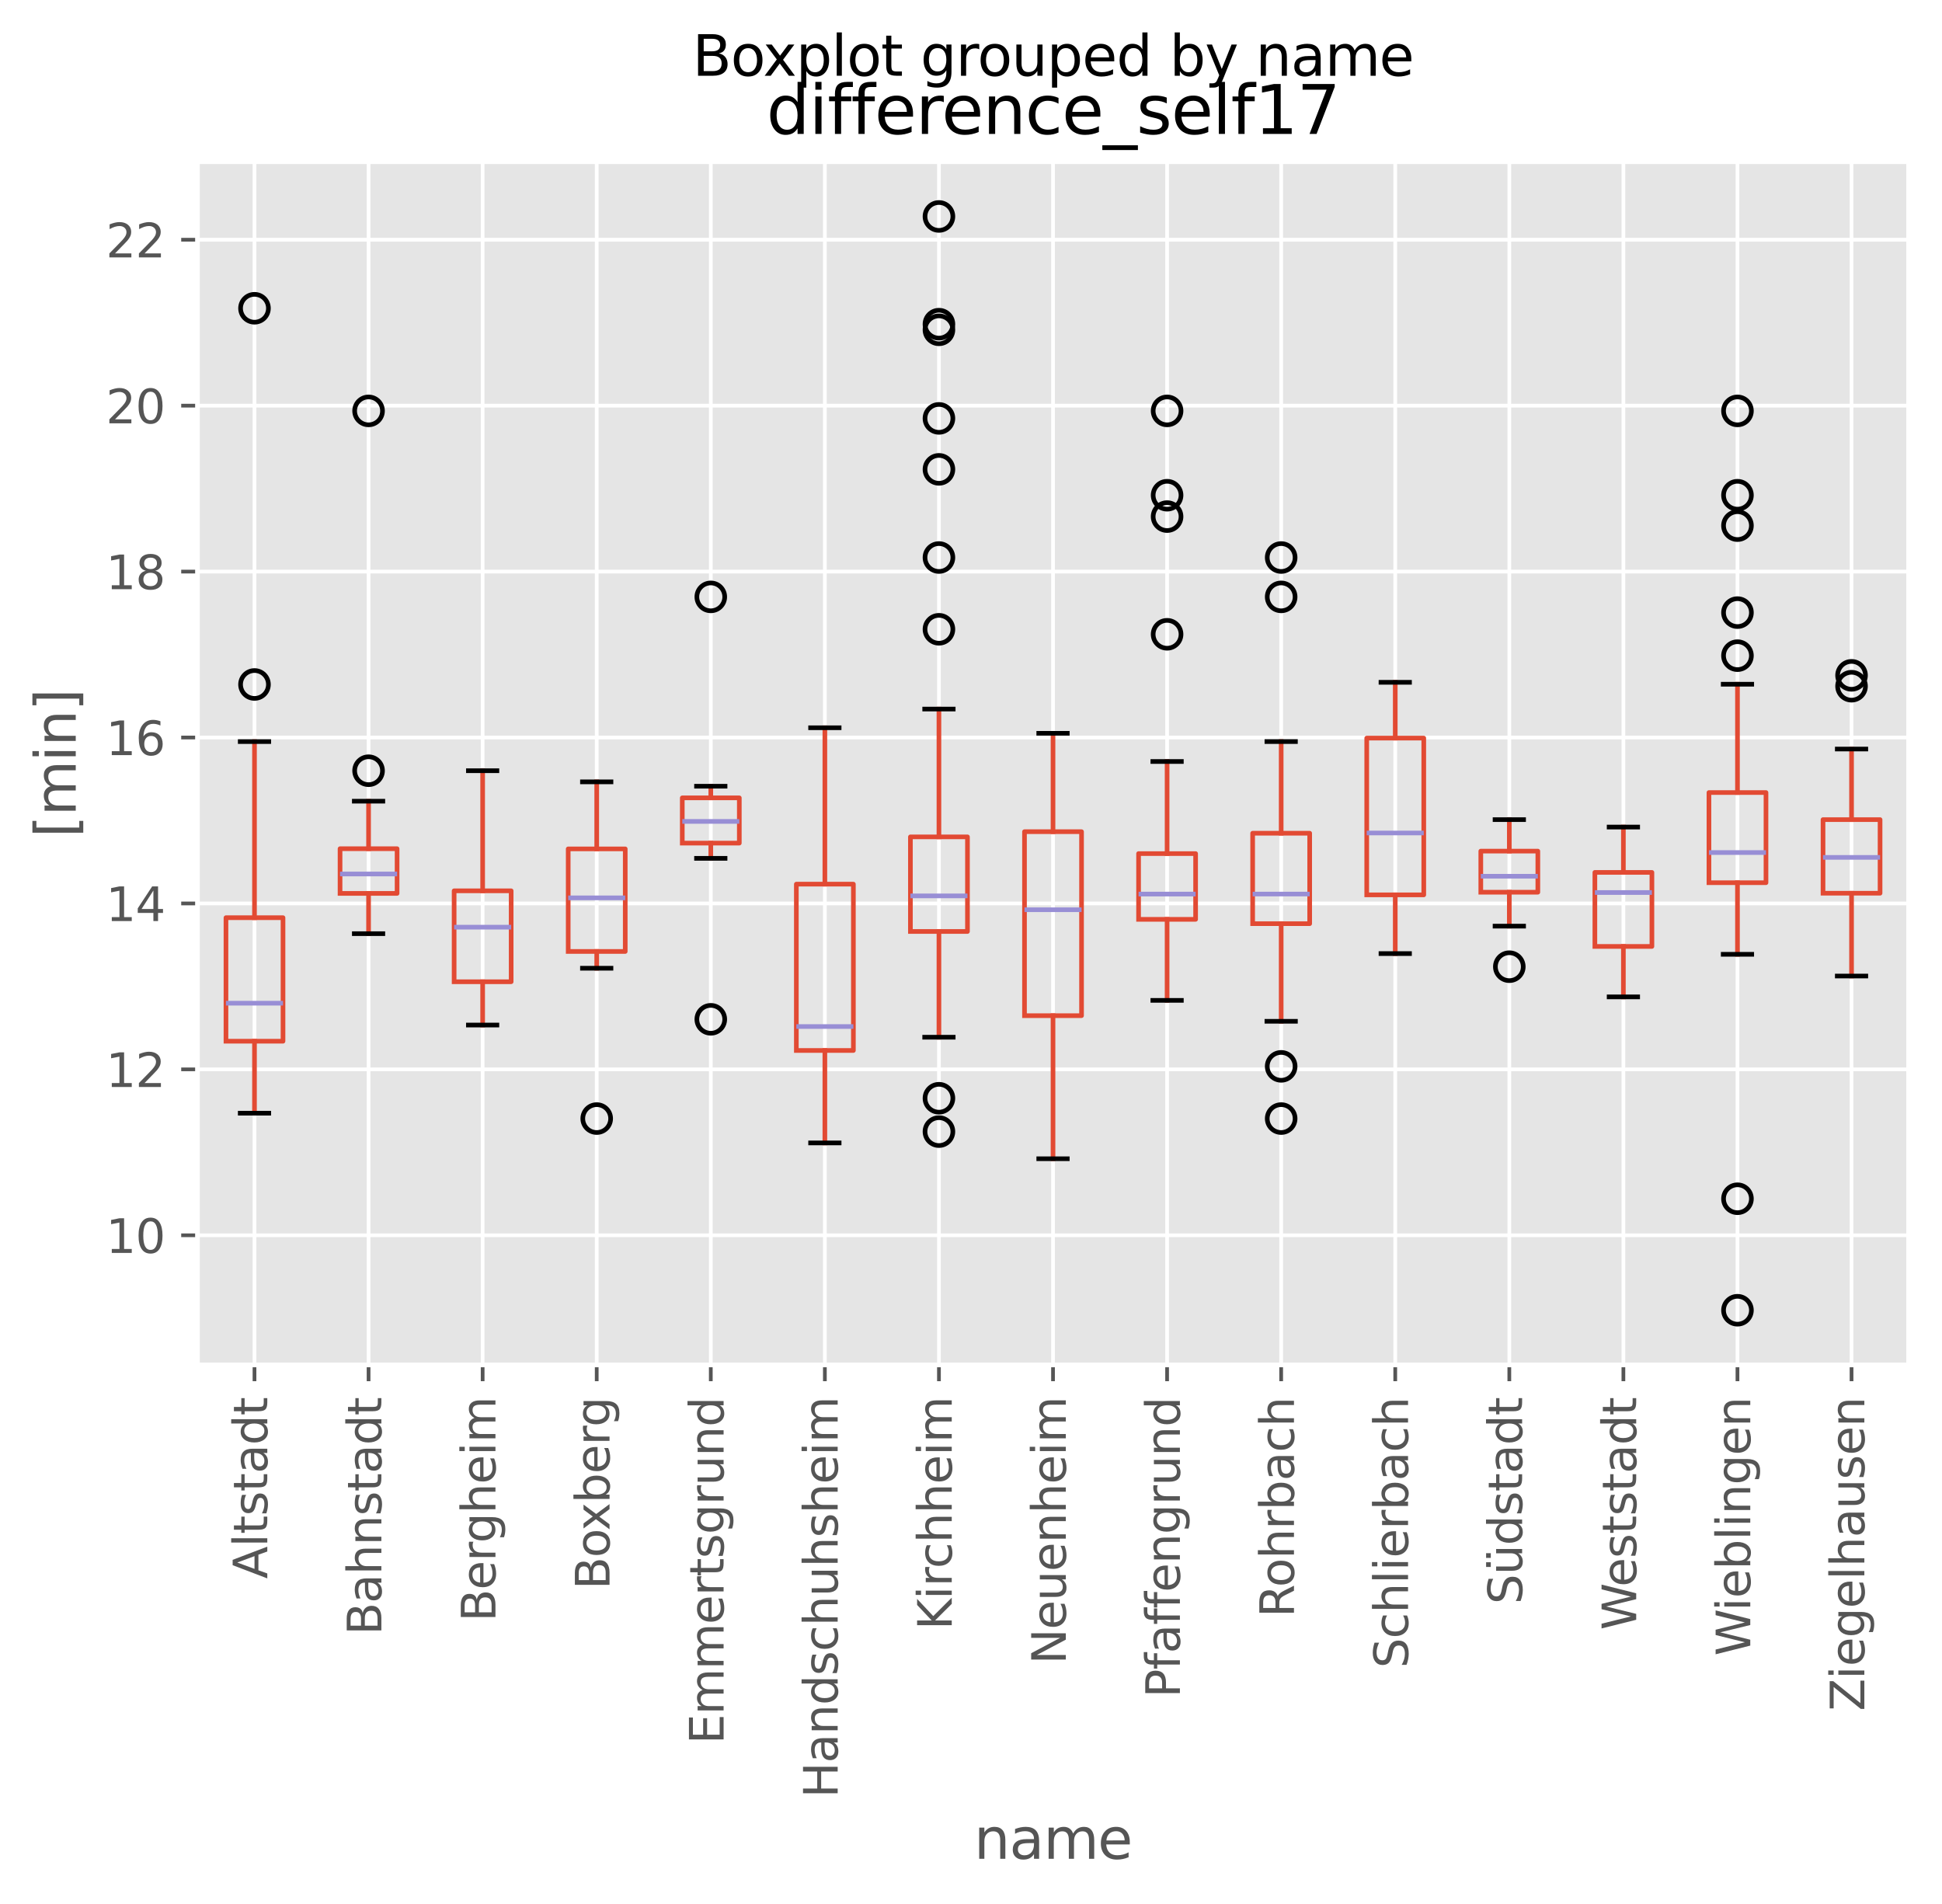<?xml version="1.0" encoding="utf-8" standalone="no"?>
<!DOCTYPE svg PUBLIC "-//W3C//DTD SVG 1.1//EN"
  "http://www.w3.org/Graphics/SVG/1.1/DTD/svg11.dtd">
<svg xmlns:xlink="http://www.w3.org/1999/xlink" width="418.379pt" height="410.135pt" viewBox="0 0 418.379 410.135" xmlns="http://www.w3.org/2000/svg" version="1.1">
 <defs>
  <style type="text/css">*{stroke-linejoin: round; stroke-linecap: butt}</style>
 </defs>
 <g id="figure_1">
  <g id="patch_1">
   <path d="M 0 410.135 
L 418.379 410.135 
L 418.379 0 
L 0 0 
z
" style="fill: #ffffff"/>
  </g>
  <g id="axes_1">
   <g id="patch_2">
    <path d="M 42.539 294.048 
L 411.179 294.048 
L 411.179 34.848 
L 42.539 34.848 
z
" style="fill: #e5e5e5"/>
   </g>
   <g id="matplotlib.axis_1">
    <g id="xtick_1">
     <g id="line2d_1">
      <path d="M 54.827 294.048 
L 54.827 34.848 
" clip-path="url(#p987424a3af)" style="fill: none; stroke: #ffffff; stroke-width: 0.8; stroke-linecap: square"/>
     </g>
     <g id="line2d_2">
      <defs>
       <path id="md618a96a5d" d="M 0 0 
L 0 3.5 
" style="stroke: #555555; stroke-width: 0.8"/>
      </defs>
      <g>
       <use xlink:href="#md618a96a5d" x="54.827" y="294.048" style="fill: #555555; stroke: #555555; stroke-width: 0.8"/>
      </g>
     </g>
     <g id="text_1">
      <!-- Altstadt -->
      <g style="fill: #555555" transform="translate(57.586 340.114) rotate(-90) scale(0.1 -0.1)">
       <defs>
        <path id="DejaVuSans-41" d="M 2188 4044 
L 1331 1722 
L 3047 1722 
L 2188 4044 
z
M 1831 4666 
L 2547 4666 
L 4325 0 
L 3669 0 
L 3244 1197 
L 1141 1197 
L 716 0 
L 50 0 
L 1831 4666 
z
" transform="scale(0.016)"/>
        <path id="DejaVuSans-6c" d="M 603 4863 
L 1178 4863 
L 1178 0 
L 603 0 
L 603 4863 
z
" transform="scale(0.016)"/>
        <path id="DejaVuSans-74" d="M 1172 4494 
L 1172 3500 
L 2356 3500 
L 2356 3053 
L 1172 3053 
L 1172 1153 
Q 1172 725 1289 603 
Q 1406 481 1766 481 
L 2356 481 
L 2356 0 
L 1766 0 
Q 1100 0 847 248 
Q 594 497 594 1153 
L 594 3053 
L 172 3053 
L 172 3500 
L 594 3500 
L 594 4494 
L 1172 4494 
z
" transform="scale(0.016)"/>
        <path id="DejaVuSans-73" d="M 2834 3397 
L 2834 2853 
Q 2591 2978 2328 3040 
Q 2066 3103 1784 3103 
Q 1356 3103 1142 2972 
Q 928 2841 928 2578 
Q 928 2378 1081 2264 
Q 1234 2150 1697 2047 
L 1894 2003 
Q 2506 1872 2764 1633 
Q 3022 1394 3022 966 
Q 3022 478 2636 193 
Q 2250 -91 1575 -91 
Q 1294 -91 989 -36 
Q 684 19 347 128 
L 347 722 
Q 666 556 975 473 
Q 1284 391 1588 391 
Q 1994 391 2212 530 
Q 2431 669 2431 922 
Q 2431 1156 2273 1281 
Q 2116 1406 1581 1522 
L 1381 1569 
Q 847 1681 609 1914 
Q 372 2147 372 2553 
Q 372 3047 722 3315 
Q 1072 3584 1716 3584 
Q 2034 3584 2315 3537 
Q 2597 3491 2834 3397 
z
" transform="scale(0.016)"/>
        <path id="DejaVuSans-61" d="M 2194 1759 
Q 1497 1759 1228 1600 
Q 959 1441 959 1056 
Q 959 750 1161 570 
Q 1363 391 1709 391 
Q 2188 391 2477 730 
Q 2766 1069 2766 1631 
L 2766 1759 
L 2194 1759 
z
M 3341 1997 
L 3341 0 
L 2766 0 
L 2766 531 
Q 2569 213 2275 61 
Q 1981 -91 1556 -91 
Q 1019 -91 701 211 
Q 384 513 384 1019 
Q 384 1609 779 1909 
Q 1175 2209 1959 2209 
L 2766 2209 
L 2766 2266 
Q 2766 2663 2505 2880 
Q 2244 3097 1772 3097 
Q 1472 3097 1187 3025 
Q 903 2953 641 2809 
L 641 3341 
Q 956 3463 1253 3523 
Q 1550 3584 1831 3584 
Q 2591 3584 2966 3190 
Q 3341 2797 3341 1997 
z
" transform="scale(0.016)"/>
        <path id="DejaVuSans-64" d="M 2906 2969 
L 2906 4863 
L 3481 4863 
L 3481 0 
L 2906 0 
L 2906 525 
Q 2725 213 2448 61 
Q 2172 -91 1784 -91 
Q 1150 -91 751 415 
Q 353 922 353 1747 
Q 353 2572 751 3078 
Q 1150 3584 1784 3584 
Q 2172 3584 2448 3432 
Q 2725 3281 2906 2969 
z
M 947 1747 
Q 947 1113 1208 752 
Q 1469 391 1925 391 
Q 2381 391 2643 752 
Q 2906 1113 2906 1747 
Q 2906 2381 2643 2742 
Q 2381 3103 1925 3103 
Q 1469 3103 1208 2742 
Q 947 2381 947 1747 
z
" transform="scale(0.016)"/>
       </defs>
       <use xlink:href="#DejaVuSans-41"/>
       <use xlink:href="#DejaVuSans-6c" x="68.408"/>
       <use xlink:href="#DejaVuSans-74" x="96.191"/>
       <use xlink:href="#DejaVuSans-73" x="135.4"/>
       <use xlink:href="#DejaVuSans-74" x="187.5"/>
       <use xlink:href="#DejaVuSans-61" x="226.709"/>
       <use xlink:href="#DejaVuSans-64" x="287.988"/>
       <use xlink:href="#DejaVuSans-74" x="351.465"/>
      </g>
     </g>
    </g>
    <g id="xtick_2">
     <g id="line2d_3">
      <path d="M 79.403 294.048 
L 79.403 34.848 
" clip-path="url(#p987424a3af)" style="fill: none; stroke: #ffffff; stroke-width: 0.8; stroke-linecap: square"/>
     </g>
     <g id="line2d_4">
      <g>
       <use xlink:href="#md618a96a5d" x="79.403" y="294.048" style="fill: #555555; stroke: #555555; stroke-width: 0.8"/>
      </g>
     </g>
     <g id="text_2">
      <!-- Bahnstadt -->
      <g style="fill: #555555" transform="translate(82.162 352.239) rotate(-90) scale(0.1 -0.1)">
       <defs>
        <path id="DejaVuSans-42" d="M 1259 2228 
L 1259 519 
L 2272 519 
Q 2781 519 3026 730 
Q 3272 941 3272 1375 
Q 3272 1813 3026 2020 
Q 2781 2228 2272 2228 
L 1259 2228 
z
M 1259 4147 
L 1259 2741 
L 2194 2741 
Q 2656 2741 2882 2914 
Q 3109 3088 3109 3444 
Q 3109 3797 2882 3972 
Q 2656 4147 2194 4147 
L 1259 4147 
z
M 628 4666 
L 2241 4666 
Q 2963 4666 3353 4366 
Q 3744 4066 3744 3513 
Q 3744 3084 3544 2831 
Q 3344 2578 2956 2516 
Q 3422 2416 3680 2098 
Q 3938 1781 3938 1306 
Q 3938 681 3513 340 
Q 3088 0 2303 0 
L 628 0 
L 628 4666 
z
" transform="scale(0.016)"/>
        <path id="DejaVuSans-68" d="M 3513 2113 
L 3513 0 
L 2938 0 
L 2938 2094 
Q 2938 2591 2744 2837 
Q 2550 3084 2163 3084 
Q 1697 3084 1428 2787 
Q 1159 2491 1159 1978 
L 1159 0 
L 581 0 
L 581 4863 
L 1159 4863 
L 1159 2956 
Q 1366 3272 1645 3428 
Q 1925 3584 2291 3584 
Q 2894 3584 3203 3211 
Q 3513 2838 3513 2113 
z
" transform="scale(0.016)"/>
        <path id="DejaVuSans-6e" d="M 3513 2113 
L 3513 0 
L 2938 0 
L 2938 2094 
Q 2938 2591 2744 2837 
Q 2550 3084 2163 3084 
Q 1697 3084 1428 2787 
Q 1159 2491 1159 1978 
L 1159 0 
L 581 0 
L 581 3500 
L 1159 3500 
L 1159 2956 
Q 1366 3272 1645 3428 
Q 1925 3584 2291 3584 
Q 2894 3584 3203 3211 
Q 3513 2838 3513 2113 
z
" transform="scale(0.016)"/>
       </defs>
       <use xlink:href="#DejaVuSans-42"/>
       <use xlink:href="#DejaVuSans-61" x="68.604"/>
       <use xlink:href="#DejaVuSans-68" x="129.883"/>
       <use xlink:href="#DejaVuSans-6e" x="193.262"/>
       <use xlink:href="#DejaVuSans-73" x="256.641"/>
       <use xlink:href="#DejaVuSans-74" x="308.74"/>
       <use xlink:href="#DejaVuSans-61" x="347.949"/>
       <use xlink:href="#DejaVuSans-64" x="409.229"/>
       <use xlink:href="#DejaVuSans-74" x="472.705"/>
      </g>
     </g>
    </g>
    <g id="xtick_3">
     <g id="line2d_5">
      <path d="M 103.979 294.048 
L 103.979 34.848 
" clip-path="url(#p987424a3af)" style="fill: none; stroke: #ffffff; stroke-width: 0.8; stroke-linecap: square"/>
     </g>
     <g id="line2d_6">
      <g>
       <use xlink:href="#md618a96a5d" x="103.979" y="294.048" style="fill: #555555; stroke: #555555; stroke-width: 0.8"/>
      </g>
     </g>
     <g id="text_3">
      <!-- Bergheim -->
      <g style="fill: #555555" transform="translate(106.738 349.356) rotate(-90) scale(0.1 -0.1)">
       <defs>
        <path id="DejaVuSans-65" d="M 3597 1894 
L 3597 1613 
L 953 1613 
Q 991 1019 1311 708 
Q 1631 397 2203 397 
Q 2534 397 2845 478 
Q 3156 559 3463 722 
L 3463 178 
Q 3153 47 2828 -22 
Q 2503 -91 2169 -91 
Q 1331 -91 842 396 
Q 353 884 353 1716 
Q 353 2575 817 3079 
Q 1281 3584 2069 3584 
Q 2775 3584 3186 3129 
Q 3597 2675 3597 1894 
z
M 3022 2063 
Q 3016 2534 2758 2815 
Q 2500 3097 2075 3097 
Q 1594 3097 1305 2825 
Q 1016 2553 972 2059 
L 3022 2063 
z
" transform="scale(0.016)"/>
        <path id="DejaVuSans-72" d="M 2631 2963 
Q 2534 3019 2420 3045 
Q 2306 3072 2169 3072 
Q 1681 3072 1420 2755 
Q 1159 2438 1159 1844 
L 1159 0 
L 581 0 
L 581 3500 
L 1159 3500 
L 1159 2956 
Q 1341 3275 1631 3429 
Q 1922 3584 2338 3584 
Q 2397 3584 2469 3576 
Q 2541 3569 2628 3553 
L 2631 2963 
z
" transform="scale(0.016)"/>
        <path id="DejaVuSans-67" d="M 2906 1791 
Q 2906 2416 2648 2759 
Q 2391 3103 1925 3103 
Q 1463 3103 1205 2759 
Q 947 2416 947 1791 
Q 947 1169 1205 825 
Q 1463 481 1925 481 
Q 2391 481 2648 825 
Q 2906 1169 2906 1791 
z
M 3481 434 
Q 3481 -459 3084 -895 
Q 2688 -1331 1869 -1331 
Q 1566 -1331 1297 -1286 
Q 1028 -1241 775 -1147 
L 775 -588 
Q 1028 -725 1275 -790 
Q 1522 -856 1778 -856 
Q 2344 -856 2625 -561 
Q 2906 -266 2906 331 
L 2906 616 
Q 2728 306 2450 153 
Q 2172 0 1784 0 
Q 1141 0 747 490 
Q 353 981 353 1791 
Q 353 2603 747 3093 
Q 1141 3584 1784 3584 
Q 2172 3584 2450 3431 
Q 2728 3278 2906 2969 
L 2906 3500 
L 3481 3500 
L 3481 434 
z
" transform="scale(0.016)"/>
        <path id="DejaVuSans-69" d="M 603 3500 
L 1178 3500 
L 1178 0 
L 603 0 
L 603 3500 
z
M 603 4863 
L 1178 4863 
L 1178 4134 
L 603 4134 
L 603 4863 
z
" transform="scale(0.016)"/>
        <path id="DejaVuSans-6d" d="M 3328 2828 
Q 3544 3216 3844 3400 
Q 4144 3584 4550 3584 
Q 5097 3584 5394 3201 
Q 5691 2819 5691 2113 
L 5691 0 
L 5113 0 
L 5113 2094 
Q 5113 2597 4934 2840 
Q 4756 3084 4391 3084 
Q 3944 3084 3684 2787 
Q 3425 2491 3425 1978 
L 3425 0 
L 2847 0 
L 2847 2094 
Q 2847 2600 2669 2842 
Q 2491 3084 2119 3084 
Q 1678 3084 1418 2786 
Q 1159 2488 1159 1978 
L 1159 0 
L 581 0 
L 581 3500 
L 1159 3500 
L 1159 2956 
Q 1356 3278 1631 3431 
Q 1906 3584 2284 3584 
Q 2666 3584 2933 3390 
Q 3200 3197 3328 2828 
z
" transform="scale(0.016)"/>
       </defs>
       <use xlink:href="#DejaVuSans-42"/>
       <use xlink:href="#DejaVuSans-65" x="68.604"/>
       <use xlink:href="#DejaVuSans-72" x="130.127"/>
       <use xlink:href="#DejaVuSans-67" x="169.49"/>
       <use xlink:href="#DejaVuSans-68" x="232.967"/>
       <use xlink:href="#DejaVuSans-65" x="296.346"/>
       <use xlink:href="#DejaVuSans-69" x="357.869"/>
       <use xlink:href="#DejaVuSans-6d" x="385.652"/>
      </g>
     </g>
    </g>
    <g id="xtick_4">
     <g id="line2d_7">
      <path d="M 128.555 294.048 
L 128.555 34.848 
" clip-path="url(#p987424a3af)" style="fill: none; stroke: #ffffff; stroke-width: 0.8; stroke-linecap: square"/>
     </g>
     <g id="line2d_8">
      <g>
       <use xlink:href="#md618a96a5d" x="128.555" y="294.048" style="fill: #555555; stroke: #555555; stroke-width: 0.8"/>
      </g>
     </g>
     <g id="text_4">
      <!-- Boxberg -->
      <g style="fill: #555555" transform="translate(131.314 342.42) rotate(-90) scale(0.1 -0.1)">
       <defs>
        <path id="DejaVuSans-6f" d="M 1959 3097 
Q 1497 3097 1228 2736 
Q 959 2375 959 1747 
Q 959 1119 1226 758 
Q 1494 397 1959 397 
Q 2419 397 2687 759 
Q 2956 1122 2956 1747 
Q 2956 2369 2687 2733 
Q 2419 3097 1959 3097 
z
M 1959 3584 
Q 2709 3584 3137 3096 
Q 3566 2609 3566 1747 
Q 3566 888 3137 398 
Q 2709 -91 1959 -91 
Q 1206 -91 779 398 
Q 353 888 353 1747 
Q 353 2609 779 3096 
Q 1206 3584 1959 3584 
z
" transform="scale(0.016)"/>
        <path id="DejaVuSans-78" d="M 3513 3500 
L 2247 1797 
L 3578 0 
L 2900 0 
L 1881 1375 
L 863 0 
L 184 0 
L 1544 1831 
L 300 3500 
L 978 3500 
L 1906 2253 
L 2834 3500 
L 3513 3500 
z
" transform="scale(0.016)"/>
        <path id="DejaVuSans-62" d="M 3116 1747 
Q 3116 2381 2855 2742 
Q 2594 3103 2138 3103 
Q 1681 3103 1420 2742 
Q 1159 2381 1159 1747 
Q 1159 1113 1420 752 
Q 1681 391 2138 391 
Q 2594 391 2855 752 
Q 3116 1113 3116 1747 
z
M 1159 2969 
Q 1341 3281 1617 3432 
Q 1894 3584 2278 3584 
Q 2916 3584 3314 3078 
Q 3713 2572 3713 1747 
Q 3713 922 3314 415 
Q 2916 -91 2278 -91 
Q 1894 -91 1617 61 
Q 1341 213 1159 525 
L 1159 0 
L 581 0 
L 581 4863 
L 1159 4863 
L 1159 2969 
z
" transform="scale(0.016)"/>
       </defs>
       <use xlink:href="#DejaVuSans-42"/>
       <use xlink:href="#DejaVuSans-6f" x="68.604"/>
       <use xlink:href="#DejaVuSans-78" x="126.66"/>
       <use xlink:href="#DejaVuSans-62" x="185.84"/>
       <use xlink:href="#DejaVuSans-65" x="249.316"/>
       <use xlink:href="#DejaVuSans-72" x="310.84"/>
       <use xlink:href="#DejaVuSans-67" x="350.203"/>
      </g>
     </g>
    </g>
    <g id="xtick_5">
     <g id="line2d_9">
      <path d="M 153.131 294.048 
L 153.131 34.848 
" clip-path="url(#p987424a3af)" style="fill: none; stroke: #ffffff; stroke-width: 0.8; stroke-linecap: square"/>
     </g>
     <g id="line2d_10">
      <g>
       <use xlink:href="#md618a96a5d" x="153.131" y="294.048" style="fill: #555555; stroke: #555555; stroke-width: 0.8"/>
      </g>
     </g>
     <g id="text_5">
      <!-- Emmertsgrund -->
      <g style="fill: #555555" transform="translate(155.89 375.725) rotate(-90) scale(0.1 -0.1)">
       <defs>
        <path id="DejaVuSans-45" d="M 628 4666 
L 3578 4666 
L 3578 4134 
L 1259 4134 
L 1259 2753 
L 3481 2753 
L 3481 2222 
L 1259 2222 
L 1259 531 
L 3634 531 
L 3634 0 
L 628 0 
L 628 4666 
z
" transform="scale(0.016)"/>
        <path id="DejaVuSans-75" d="M 544 1381 
L 544 3500 
L 1119 3500 
L 1119 1403 
Q 1119 906 1312 657 
Q 1506 409 1894 409 
Q 2359 409 2629 706 
Q 2900 1003 2900 1516 
L 2900 3500 
L 3475 3500 
L 3475 0 
L 2900 0 
L 2900 538 
Q 2691 219 2414 64 
Q 2138 -91 1772 -91 
Q 1169 -91 856 284 
Q 544 659 544 1381 
z
M 1991 3584 
L 1991 3584 
z
" transform="scale(0.016)"/>
       </defs>
       <use xlink:href="#DejaVuSans-45"/>
       <use xlink:href="#DejaVuSans-6d" x="63.184"/>
       <use xlink:href="#DejaVuSans-6d" x="160.596"/>
       <use xlink:href="#DejaVuSans-65" x="258.008"/>
       <use xlink:href="#DejaVuSans-72" x="319.531"/>
       <use xlink:href="#DejaVuSans-74" x="360.645"/>
       <use xlink:href="#DejaVuSans-73" x="399.854"/>
       <use xlink:href="#DejaVuSans-67" x="451.953"/>
       <use xlink:href="#DejaVuSans-72" x="515.43"/>
       <use xlink:href="#DejaVuSans-75" x="556.543"/>
       <use xlink:href="#DejaVuSans-6e" x="619.922"/>
       <use xlink:href="#DejaVuSans-64" x="683.301"/>
      </g>
     </g>
    </g>
    <g id="xtick_6">
     <g id="line2d_11">
      <path d="M 177.707 294.048 
L 177.707 34.848 
" clip-path="url(#p987424a3af)" style="fill: none; stroke: #ffffff; stroke-width: 0.8; stroke-linecap: square"/>
     </g>
     <g id="line2d_12">
      <g>
       <use xlink:href="#md618a96a5d" x="177.707" y="294.048" style="fill: #555555; stroke: #555555; stroke-width: 0.8"/>
      </g>
     </g>
     <g id="text_6">
      <!-- Handschuhsheim -->
      <g style="fill: #555555" transform="translate(180.466 387.321) rotate(-90) scale(0.1 -0.1)">
       <defs>
        <path id="DejaVuSans-48" d="M 628 4666 
L 1259 4666 
L 1259 2753 
L 3553 2753 
L 3553 4666 
L 4184 4666 
L 4184 0 
L 3553 0 
L 3553 2222 
L 1259 2222 
L 1259 0 
L 628 0 
L 628 4666 
z
" transform="scale(0.016)"/>
        <path id="DejaVuSans-63" d="M 3122 3366 
L 3122 2828 
Q 2878 2963 2633 3030 
Q 2388 3097 2138 3097 
Q 1578 3097 1268 2742 
Q 959 2388 959 1747 
Q 959 1106 1268 751 
Q 1578 397 2138 397 
Q 2388 397 2633 464 
Q 2878 531 3122 666 
L 3122 134 
Q 2881 22 2623 -34 
Q 2366 -91 2075 -91 
Q 1284 -91 818 406 
Q 353 903 353 1747 
Q 353 2603 823 3093 
Q 1294 3584 2113 3584 
Q 2378 3584 2631 3529 
Q 2884 3475 3122 3366 
z
" transform="scale(0.016)"/>
       </defs>
       <use xlink:href="#DejaVuSans-48"/>
       <use xlink:href="#DejaVuSans-61" x="75.195"/>
       <use xlink:href="#DejaVuSans-6e" x="136.475"/>
       <use xlink:href="#DejaVuSans-64" x="199.854"/>
       <use xlink:href="#DejaVuSans-73" x="263.33"/>
       <use xlink:href="#DejaVuSans-63" x="315.43"/>
       <use xlink:href="#DejaVuSans-68" x="370.41"/>
       <use xlink:href="#DejaVuSans-75" x="433.789"/>
       <use xlink:href="#DejaVuSans-68" x="497.168"/>
       <use xlink:href="#DejaVuSans-73" x="560.547"/>
       <use xlink:href="#DejaVuSans-68" x="612.646"/>
       <use xlink:href="#DejaVuSans-65" x="676.025"/>
       <use xlink:href="#DejaVuSans-69" x="737.549"/>
       <use xlink:href="#DejaVuSans-6d" x="765.332"/>
      </g>
     </g>
    </g>
    <g id="xtick_7">
     <g id="line2d_13">
      <path d="M 202.283 294.048 
L 202.283 34.848 
" clip-path="url(#p987424a3af)" style="fill: none; stroke: #ffffff; stroke-width: 0.8; stroke-linecap: square"/>
     </g>
     <g id="line2d_14">
      <g>
       <use xlink:href="#md618a96a5d" x="202.283" y="294.048" style="fill: #555555; stroke: #555555; stroke-width: 0.8"/>
      </g>
     </g>
     <g id="text_7">
      <!-- Kirchheim -->
      <g style="fill: #555555" transform="translate(205.042 351.115) rotate(-90) scale(0.1 -0.1)">
       <defs>
        <path id="DejaVuSans-4b" d="M 628 4666 
L 1259 4666 
L 1259 2694 
L 3353 4666 
L 4166 4666 
L 1850 2491 
L 4331 0 
L 3500 0 
L 1259 2247 
L 1259 0 
L 628 0 
L 628 4666 
z
" transform="scale(0.016)"/>
       </defs>
       <use xlink:href="#DejaVuSans-4b"/>
       <use xlink:href="#DejaVuSans-69" x="65.576"/>
       <use xlink:href="#DejaVuSans-72" x="93.359"/>
       <use xlink:href="#DejaVuSans-63" x="132.223"/>
       <use xlink:href="#DejaVuSans-68" x="187.203"/>
       <use xlink:href="#DejaVuSans-68" x="250.582"/>
       <use xlink:href="#DejaVuSans-65" x="313.961"/>
       <use xlink:href="#DejaVuSans-69" x="375.484"/>
       <use xlink:href="#DejaVuSans-6d" x="403.268"/>
      </g>
     </g>
    </g>
    <g id="xtick_8">
     <g id="line2d_15">
      <path d="M 226.859 294.048 
L 226.859 34.848 
" clip-path="url(#p987424a3af)" style="fill: none; stroke: #ffffff; stroke-width: 0.8; stroke-linecap: square"/>
     </g>
     <g id="line2d_16">
      <g>
       <use xlink:href="#md618a96a5d" x="226.859" y="294.048" style="fill: #555555; stroke: #555555; stroke-width: 0.8"/>
      </g>
     </g>
     <g id="text_8">
      <!-- Neuenheim -->
      <g style="fill: #555555" transform="translate(229.618 358.52) rotate(-90) scale(0.1 -0.1)">
       <defs>
        <path id="DejaVuSans-4e" d="M 628 4666 
L 1478 4666 
L 3547 763 
L 3547 4666 
L 4159 4666 
L 4159 0 
L 3309 0 
L 1241 3903 
L 1241 0 
L 628 0 
L 628 4666 
z
" transform="scale(0.016)"/>
       </defs>
       <use xlink:href="#DejaVuSans-4e"/>
       <use xlink:href="#DejaVuSans-65" x="74.805"/>
       <use xlink:href="#DejaVuSans-75" x="136.328"/>
       <use xlink:href="#DejaVuSans-65" x="199.707"/>
       <use xlink:href="#DejaVuSans-6e" x="261.23"/>
       <use xlink:href="#DejaVuSans-68" x="324.609"/>
       <use xlink:href="#DejaVuSans-65" x="387.988"/>
       <use xlink:href="#DejaVuSans-69" x="449.512"/>
       <use xlink:href="#DejaVuSans-6d" x="477.295"/>
      </g>
     </g>
    </g>
    <g id="xtick_9">
     <g id="line2d_17">
      <path d="M 251.435 294.048 
L 251.435 34.848 
" clip-path="url(#p987424a3af)" style="fill: none; stroke: #ffffff; stroke-width: 0.8; stroke-linecap: square"/>
     </g>
     <g id="line2d_18">
      <g>
       <use xlink:href="#md618a96a5d" x="251.435" y="294.048" style="fill: #555555; stroke: #555555; stroke-width: 0.8"/>
      </g>
     </g>
     <g id="text_9">
      <!-- Pfaffengrund -->
      <g style="fill: #555555" transform="translate(254.194 365.74) rotate(-90) scale(0.1 -0.1)">
       <defs>
        <path id="DejaVuSans-50" d="M 1259 4147 
L 1259 2394 
L 2053 2394 
Q 2494 2394 2734 2622 
Q 2975 2850 2975 3272 
Q 2975 3691 2734 3919 
Q 2494 4147 2053 4147 
L 1259 4147 
z
M 628 4666 
L 2053 4666 
Q 2838 4666 3239 4311 
Q 3641 3956 3641 3272 
Q 3641 2581 3239 2228 
Q 2838 1875 2053 1875 
L 1259 1875 
L 1259 0 
L 628 0 
L 628 4666 
z
" transform="scale(0.016)"/>
        <path id="DejaVuSans-66" d="M 2375 4863 
L 2375 4384 
L 1825 4384 
Q 1516 4384 1395 4259 
Q 1275 4134 1275 3809 
L 1275 3500 
L 2222 3500 
L 2222 3053 
L 1275 3053 
L 1275 0 
L 697 0 
L 697 3053 
L 147 3053 
L 147 3500 
L 697 3500 
L 697 3744 
Q 697 4328 969 4595 
Q 1241 4863 1831 4863 
L 2375 4863 
z
" transform="scale(0.016)"/>
       </defs>
       <use xlink:href="#DejaVuSans-50"/>
       <use xlink:href="#DejaVuSans-66" x="60.303"/>
       <use xlink:href="#DejaVuSans-61" x="95.508"/>
       <use xlink:href="#DejaVuSans-66" x="156.787"/>
       <use xlink:href="#DejaVuSans-66" x="191.992"/>
       <use xlink:href="#DejaVuSans-65" x="227.197"/>
       <use xlink:href="#DejaVuSans-6e" x="288.721"/>
       <use xlink:href="#DejaVuSans-67" x="352.1"/>
       <use xlink:href="#DejaVuSans-72" x="415.576"/>
       <use xlink:href="#DejaVuSans-75" x="456.689"/>
       <use xlink:href="#DejaVuSans-6e" x="520.068"/>
       <use xlink:href="#DejaVuSans-64" x="583.447"/>
      </g>
     </g>
    </g>
    <g id="xtick_10">
     <g id="line2d_19">
      <path d="M 276.011 294.048 
L 276.011 34.848 
" clip-path="url(#p987424a3af)" style="fill: none; stroke: #ffffff; stroke-width: 0.8; stroke-linecap: square"/>
     </g>
     <g id="line2d_20">
      <g>
       <use xlink:href="#md618a96a5d" x="276.011" y="294.048" style="fill: #555555; stroke: #555555; stroke-width: 0.8"/>
      </g>
     </g>
     <g id="text_10">
      <!-- Rohrbach -->
      <g style="fill: #555555" transform="translate(278.77 348.426) rotate(-90) scale(0.1 -0.1)">
       <defs>
        <path id="DejaVuSans-52" d="M 2841 2188 
Q 3044 2119 3236 1894 
Q 3428 1669 3622 1275 
L 4263 0 
L 3584 0 
L 2988 1197 
Q 2756 1666 2539 1819 
Q 2322 1972 1947 1972 
L 1259 1972 
L 1259 0 
L 628 0 
L 628 4666 
L 2053 4666 
Q 2853 4666 3247 4331 
Q 3641 3997 3641 3322 
Q 3641 2881 3436 2590 
Q 3231 2300 2841 2188 
z
M 1259 4147 
L 1259 2491 
L 2053 2491 
Q 2509 2491 2742 2702 
Q 2975 2913 2975 3322 
Q 2975 3731 2742 3939 
Q 2509 4147 2053 4147 
L 1259 4147 
z
" transform="scale(0.016)"/>
       </defs>
       <use xlink:href="#DejaVuSans-52"/>
       <use xlink:href="#DejaVuSans-6f" x="64.982"/>
       <use xlink:href="#DejaVuSans-68" x="126.164"/>
       <use xlink:href="#DejaVuSans-72" x="189.543"/>
       <use xlink:href="#DejaVuSans-62" x="230.656"/>
       <use xlink:href="#DejaVuSans-61" x="294.133"/>
       <use xlink:href="#DejaVuSans-63" x="355.412"/>
       <use xlink:href="#DejaVuSans-68" x="410.393"/>
      </g>
     </g>
    </g>
    <g id="xtick_11">
     <g id="line2d_21">
      <path d="M 300.587 294.048 
L 300.587 34.848 
" clip-path="url(#p987424a3af)" style="fill: none; stroke: #ffffff; stroke-width: 0.8; stroke-linecap: square"/>
     </g>
     <g id="line2d_22">
      <g>
       <use xlink:href="#md618a96a5d" x="300.587" y="294.048" style="fill: #555555; stroke: #555555; stroke-width: 0.8"/>
      </g>
     </g>
     <g id="text_11">
      <!-- Schlierbach -->
      <g style="fill: #555555" transform="translate(303.346 359.365) rotate(-90) scale(0.1 -0.1)">
       <defs>
        <path id="DejaVuSans-53" d="M 3425 4513 
L 3425 3897 
Q 3066 4069 2747 4153 
Q 2428 4238 2131 4238 
Q 1616 4238 1336 4038 
Q 1056 3838 1056 3469 
Q 1056 3159 1242 3001 
Q 1428 2844 1947 2747 
L 2328 2669 
Q 3034 2534 3370 2195 
Q 3706 1856 3706 1288 
Q 3706 609 3251 259 
Q 2797 -91 1919 -91 
Q 1588 -91 1214 -16 
Q 841 59 441 206 
L 441 856 
Q 825 641 1194 531 
Q 1563 422 1919 422 
Q 2459 422 2753 634 
Q 3047 847 3047 1241 
Q 3047 1584 2836 1778 
Q 2625 1972 2144 2069 
L 1759 2144 
Q 1053 2284 737 2584 
Q 422 2884 422 3419 
Q 422 4038 858 4394 
Q 1294 4750 2059 4750 
Q 2388 4750 2728 4690 
Q 3069 4631 3425 4513 
z
" transform="scale(0.016)"/>
       </defs>
       <use xlink:href="#DejaVuSans-53"/>
       <use xlink:href="#DejaVuSans-63" x="63.477"/>
       <use xlink:href="#DejaVuSans-68" x="118.457"/>
       <use xlink:href="#DejaVuSans-6c" x="181.836"/>
       <use xlink:href="#DejaVuSans-69" x="209.619"/>
       <use xlink:href="#DejaVuSans-65" x="237.402"/>
       <use xlink:href="#DejaVuSans-72" x="298.926"/>
       <use xlink:href="#DejaVuSans-62" x="340.039"/>
       <use xlink:href="#DejaVuSans-61" x="403.516"/>
       <use xlink:href="#DejaVuSans-63" x="464.795"/>
       <use xlink:href="#DejaVuSans-68" x="519.775"/>
      </g>
     </g>
    </g>
    <g id="xtick_12">
     <g id="line2d_23">
      <path d="M 325.163 294.048 
L 325.163 34.848 
" clip-path="url(#p987424a3af)" style="fill: none; stroke: #ffffff; stroke-width: 0.8; stroke-linecap: square"/>
     </g>
     <g id="line2d_24">
      <g>
       <use xlink:href="#md618a96a5d" x="325.163" y="294.048" style="fill: #555555; stroke: #555555; stroke-width: 0.8"/>
      </g>
     </g>
     <g id="text_12">
      <!-- Südstadt -->
      <g style="fill: #555555" transform="translate(327.922 345.609) rotate(-90) scale(0.1 -0.1)">
       <defs>
        <path id="DejaVuSans-fc" d="M 544 1381 
L 544 3500 
L 1119 3500 
L 1119 1403 
Q 1119 906 1312 657 
Q 1506 409 1894 409 
Q 2359 409 2629 706 
Q 2900 1003 2900 1516 
L 2900 3500 
L 3475 3500 
L 3475 0 
L 2900 0 
L 2900 538 
Q 2691 219 2414 64 
Q 2138 -91 1772 -91 
Q 1169 -91 856 284 
Q 544 659 544 1381 
z
M 1991 3584 
L 1991 3584 
z
M 2278 4850 
L 2913 4850 
L 2913 4219 
L 2278 4219 
L 2278 4850 
z
M 1056 4850 
L 1691 4850 
L 1691 4219 
L 1056 4219 
L 1056 4850 
z
" transform="scale(0.016)"/>
       </defs>
       <use xlink:href="#DejaVuSans-53"/>
       <use xlink:href="#DejaVuSans-fc" x="63.477"/>
       <use xlink:href="#DejaVuSans-64" x="126.855"/>
       <use xlink:href="#DejaVuSans-73" x="190.332"/>
       <use xlink:href="#DejaVuSans-74" x="242.432"/>
       <use xlink:href="#DejaVuSans-61" x="281.641"/>
       <use xlink:href="#DejaVuSans-64" x="342.92"/>
       <use xlink:href="#DejaVuSans-74" x="406.396"/>
      </g>
     </g>
    </g>
    <g id="xtick_13">
     <g id="line2d_25">
      <path d="M 349.739 294.048 
L 349.739 34.848 
" clip-path="url(#p987424a3af)" style="fill: none; stroke: #ffffff; stroke-width: 0.8; stroke-linecap: square"/>
     </g>
     <g id="line2d_26">
      <g>
       <use xlink:href="#md618a96a5d" x="349.739" y="294.048" style="fill: #555555; stroke: #555555; stroke-width: 0.8"/>
      </g>
     </g>
     <g id="text_13">
      <!-- Weststadt -->
      <g style="fill: #555555" transform="translate(352.498 351.157) rotate(-90) scale(0.1 -0.1)">
       <defs>
        <path id="DejaVuSans-57" d="M 213 4666 
L 850 4666 
L 1831 722 
L 2809 4666 
L 3519 4666 
L 4500 722 
L 5478 4666 
L 6119 4666 
L 4947 0 
L 4153 0 
L 3169 4050 
L 2175 0 
L 1381 0 
L 213 4666 
z
" transform="scale(0.016)"/>
       </defs>
       <use xlink:href="#DejaVuSans-57"/>
       <use xlink:href="#DejaVuSans-65" x="93.002"/>
       <use xlink:href="#DejaVuSans-73" x="154.525"/>
       <use xlink:href="#DejaVuSans-74" x="206.625"/>
       <use xlink:href="#DejaVuSans-73" x="245.834"/>
       <use xlink:href="#DejaVuSans-74" x="297.934"/>
       <use xlink:href="#DejaVuSans-61" x="337.143"/>
       <use xlink:href="#DejaVuSans-64" x="398.422"/>
       <use xlink:href="#DejaVuSans-74" x="461.898"/>
      </g>
     </g>
    </g>
    <g id="xtick_14">
     <g id="line2d_27">
      <path d="M 374.315 294.048 
L 374.315 34.848 
" clip-path="url(#p987424a3af)" style="fill: none; stroke: #ffffff; stroke-width: 0.8; stroke-linecap: square"/>
     </g>
     <g id="line2d_28">
      <g>
       <use xlink:href="#md618a96a5d" x="374.315" y="294.048" style="fill: #555555; stroke: #555555; stroke-width: 0.8"/>
      </g>
     </g>
     <g id="text_14">
      <!-- Wieblingen -->
      <g style="fill: #555555" transform="translate(377.074 356.723) rotate(-90) scale(0.1 -0.1)">
       <use xlink:href="#DejaVuSans-57"/>
       <use xlink:href="#DejaVuSans-69" x="96.627"/>
       <use xlink:href="#DejaVuSans-65" x="124.41"/>
       <use xlink:href="#DejaVuSans-62" x="185.934"/>
       <use xlink:href="#DejaVuSans-6c" x="249.41"/>
       <use xlink:href="#DejaVuSans-69" x="277.193"/>
       <use xlink:href="#DejaVuSans-6e" x="304.977"/>
       <use xlink:href="#DejaVuSans-67" x="368.355"/>
       <use xlink:href="#DejaVuSans-65" x="431.832"/>
       <use xlink:href="#DejaVuSans-6e" x="493.355"/>
      </g>
     </g>
    </g>
    <g id="xtick_15">
     <g id="line2d_29">
      <path d="M 398.891 294.048 
L 398.891 34.848 
" clip-path="url(#p987424a3af)" style="fill: none; stroke: #ffffff; stroke-width: 0.8; stroke-linecap: square"/>
     </g>
     <g id="line2d_30">
      <g>
       <use xlink:href="#md618a96a5d" x="398.891" y="294.048" style="fill: #555555; stroke: #555555; stroke-width: 0.8"/>
      </g>
     </g>
     <g id="text_15">
      <!-- Ziegelhausen -->
      <g style="fill: #555555" transform="translate(401.65 368.612) rotate(-90) scale(0.1 -0.1)">
       <defs>
        <path id="DejaVuSans-5a" d="M 359 4666 
L 4025 4666 
L 4025 4184 
L 1075 531 
L 4097 531 
L 4097 0 
L 288 0 
L 288 481 
L 3238 4134 
L 359 4134 
L 359 4666 
z
" transform="scale(0.016)"/>
       </defs>
       <use xlink:href="#DejaVuSans-5a"/>
       <use xlink:href="#DejaVuSans-69" x="68.506"/>
       <use xlink:href="#DejaVuSans-65" x="96.289"/>
       <use xlink:href="#DejaVuSans-67" x="157.812"/>
       <use xlink:href="#DejaVuSans-65" x="221.289"/>
       <use xlink:href="#DejaVuSans-6c" x="282.812"/>
       <use xlink:href="#DejaVuSans-68" x="310.596"/>
       <use xlink:href="#DejaVuSans-61" x="373.975"/>
       <use xlink:href="#DejaVuSans-75" x="435.254"/>
       <use xlink:href="#DejaVuSans-73" x="498.633"/>
       <use xlink:href="#DejaVuSans-65" x="550.732"/>
       <use xlink:href="#DejaVuSans-6e" x="612.256"/>
      </g>
     </g>
    </g>
    <g id="text_16">
     <!-- name -->
     <g style="fill: #555555" transform="translate(209.843 400.44) scale(0.12 -0.12)">
      <use xlink:href="#DejaVuSans-6e"/>
      <use xlink:href="#DejaVuSans-61" x="63.379"/>
      <use xlink:href="#DejaVuSans-6d" x="124.658"/>
      <use xlink:href="#DejaVuSans-65" x="222.07"/>
     </g>
    </g>
   </g>
   <g id="matplotlib.axis_2">
    <g id="ytick_1">
     <g id="line2d_31">
      <path d="M 42.539 266.117 
L 411.179 266.117 
" clip-path="url(#p987424a3af)" style="fill: none; stroke: #ffffff; stroke-width: 0.8; stroke-linecap: square"/>
     </g>
     <g id="line2d_32">
      <defs>
       <path id="m4e22a95696" d="M 0 0 
L -3.5 0 
" style="stroke: #555555; stroke-width: 0.8"/>
      </defs>
      <g>
       <use xlink:href="#m4e22a95696" x="42.539" y="266.117" style="fill: #555555; stroke: #555555; stroke-width: 0.8"/>
      </g>
     </g>
     <g id="text_17">
      <!-- 10 -->
      <g style="fill: #555555" transform="translate(22.814 269.917) scale(0.1 -0.1)">
       <defs>
        <path id="DejaVuSans-31" d="M 794 531 
L 1825 531 
L 1825 4091 
L 703 3866 
L 703 4441 
L 1819 4666 
L 2450 4666 
L 2450 531 
L 3481 531 
L 3481 0 
L 794 0 
L 794 531 
z
" transform="scale(0.016)"/>
        <path id="DejaVuSans-30" d="M 2034 4250 
Q 1547 4250 1301 3770 
Q 1056 3291 1056 2328 
Q 1056 1369 1301 889 
Q 1547 409 2034 409 
Q 2525 409 2770 889 
Q 3016 1369 3016 2328 
Q 3016 3291 2770 3770 
Q 2525 4250 2034 4250 
z
M 2034 4750 
Q 2819 4750 3233 4129 
Q 3647 3509 3647 2328 
Q 3647 1150 3233 529 
Q 2819 -91 2034 -91 
Q 1250 -91 836 529 
Q 422 1150 422 2328 
Q 422 3509 836 4129 
Q 1250 4750 2034 4750 
z
" transform="scale(0.016)"/>
       </defs>
       <use xlink:href="#DejaVuSans-31"/>
       <use xlink:href="#DejaVuSans-30" x="63.623"/>
      </g>
     </g>
    </g>
    <g id="ytick_2">
     <g id="line2d_33">
      <path d="M 42.539 230.372 
L 411.179 230.372 
" clip-path="url(#p987424a3af)" style="fill: none; stroke: #ffffff; stroke-width: 0.8; stroke-linecap: square"/>
     </g>
     <g id="line2d_34">
      <g>
       <use xlink:href="#m4e22a95696" x="42.539" y="230.372" style="fill: #555555; stroke: #555555; stroke-width: 0.8"/>
      </g>
     </g>
     <g id="text_18">
      <!-- 12 -->
      <g style="fill: #555555" transform="translate(22.814 234.171) scale(0.1 -0.1)">
       <defs>
        <path id="DejaVuSans-32" d="M 1228 531 
L 3431 531 
L 3431 0 
L 469 0 
L 469 531 
Q 828 903 1448 1529 
Q 2069 2156 2228 2338 
Q 2531 2678 2651 2914 
Q 2772 3150 2772 3378 
Q 2772 3750 2511 3984 
Q 2250 4219 1831 4219 
Q 1534 4219 1204 4116 
Q 875 4013 500 3803 
L 500 4441 
Q 881 4594 1212 4672 
Q 1544 4750 1819 4750 
Q 2544 4750 2975 4387 
Q 3406 4025 3406 3419 
Q 3406 3131 3298 2873 
Q 3191 2616 2906 2266 
Q 2828 2175 2409 1742 
Q 1991 1309 1228 531 
z
" transform="scale(0.016)"/>
       </defs>
       <use xlink:href="#DejaVuSans-31"/>
       <use xlink:href="#DejaVuSans-32" x="63.623"/>
      </g>
     </g>
    </g>
    <g id="ytick_3">
     <g id="line2d_35">
      <path d="M 42.539 194.627 
L 411.179 194.627 
" clip-path="url(#p987424a3af)" style="fill: none; stroke: #ffffff; stroke-width: 0.8; stroke-linecap: square"/>
     </g>
     <g id="line2d_36">
      <g>
       <use xlink:href="#m4e22a95696" x="42.539" y="194.627" style="fill: #555555; stroke: #555555; stroke-width: 0.8"/>
      </g>
     </g>
     <g id="text_19">
      <!-- 14 -->
      <g style="fill: #555555" transform="translate(22.814 198.426) scale(0.1 -0.1)">
       <defs>
        <path id="DejaVuSans-34" d="M 2419 4116 
L 825 1625 
L 2419 1625 
L 2419 4116 
z
M 2253 4666 
L 3047 4666 
L 3047 1625 
L 3713 1625 
L 3713 1100 
L 3047 1100 
L 3047 0 
L 2419 0 
L 2419 1100 
L 313 1100 
L 313 1709 
L 2253 4666 
z
" transform="scale(0.016)"/>
       </defs>
       <use xlink:href="#DejaVuSans-31"/>
       <use xlink:href="#DejaVuSans-34" x="63.623"/>
      </g>
     </g>
    </g>
    <g id="ytick_4">
     <g id="line2d_37">
      <path d="M 42.539 158.881 
L 411.179 158.881 
" clip-path="url(#p987424a3af)" style="fill: none; stroke: #ffffff; stroke-width: 0.8; stroke-linecap: square"/>
     </g>
     <g id="line2d_38">
      <g>
       <use xlink:href="#m4e22a95696" x="42.539" y="158.881" style="fill: #555555; stroke: #555555; stroke-width: 0.8"/>
      </g>
     </g>
     <g id="text_20">
      <!-- 16 -->
      <g style="fill: #555555" transform="translate(22.814 162.68) scale(0.1 -0.1)">
       <defs>
        <path id="DejaVuSans-36" d="M 2113 2584 
Q 1688 2584 1439 2293 
Q 1191 2003 1191 1497 
Q 1191 994 1439 701 
Q 1688 409 2113 409 
Q 2538 409 2786 701 
Q 3034 994 3034 1497 
Q 3034 2003 2786 2293 
Q 2538 2584 2113 2584 
z
M 3366 4563 
L 3366 3988 
Q 3128 4100 2886 4159 
Q 2644 4219 2406 4219 
Q 1781 4219 1451 3797 
Q 1122 3375 1075 2522 
Q 1259 2794 1537 2939 
Q 1816 3084 2150 3084 
Q 2853 3084 3261 2657 
Q 3669 2231 3669 1497 
Q 3669 778 3244 343 
Q 2819 -91 2113 -91 
Q 1303 -91 875 529 
Q 447 1150 447 2328 
Q 447 3434 972 4092 
Q 1497 4750 2381 4750 
Q 2619 4750 2861 4703 
Q 3103 4656 3366 4563 
z
" transform="scale(0.016)"/>
       </defs>
       <use xlink:href="#DejaVuSans-31"/>
       <use xlink:href="#DejaVuSans-36" x="63.623"/>
      </g>
     </g>
    </g>
    <g id="ytick_5">
     <g id="line2d_39">
      <path d="M 42.539 123.136 
L 411.179 123.136 
" clip-path="url(#p987424a3af)" style="fill: none; stroke: #ffffff; stroke-width: 0.8; stroke-linecap: square"/>
     </g>
     <g id="line2d_40">
      <g>
       <use xlink:href="#m4e22a95696" x="42.539" y="123.136" style="fill: #555555; stroke: #555555; stroke-width: 0.8"/>
      </g>
     </g>
     <g id="text_21">
      <!-- 18 -->
      <g style="fill: #555555" transform="translate(22.814 126.935) scale(0.1 -0.1)">
       <defs>
        <path id="DejaVuSans-38" d="M 2034 2216 
Q 1584 2216 1326 1975 
Q 1069 1734 1069 1313 
Q 1069 891 1326 650 
Q 1584 409 2034 409 
Q 2484 409 2743 651 
Q 3003 894 3003 1313 
Q 3003 1734 2745 1975 
Q 2488 2216 2034 2216 
z
M 1403 2484 
Q 997 2584 770 2862 
Q 544 3141 544 3541 
Q 544 4100 942 4425 
Q 1341 4750 2034 4750 
Q 2731 4750 3128 4425 
Q 3525 4100 3525 3541 
Q 3525 3141 3298 2862 
Q 3072 2584 2669 2484 
Q 3125 2378 3379 2068 
Q 3634 1759 3634 1313 
Q 3634 634 3220 271 
Q 2806 -91 2034 -91 
Q 1263 -91 848 271 
Q 434 634 434 1313 
Q 434 1759 690 2068 
Q 947 2378 1403 2484 
z
M 1172 3481 
Q 1172 3119 1398 2916 
Q 1625 2713 2034 2713 
Q 2441 2713 2670 2916 
Q 2900 3119 2900 3481 
Q 2900 3844 2670 4047 
Q 2441 4250 2034 4250 
Q 1625 4250 1398 4047 
Q 1172 3844 1172 3481 
z
" transform="scale(0.016)"/>
       </defs>
       <use xlink:href="#DejaVuSans-31"/>
       <use xlink:href="#DejaVuSans-38" x="63.623"/>
      </g>
     </g>
    </g>
    <g id="ytick_6">
     <g id="line2d_41">
      <path d="M 42.539 87.39 
L 411.179 87.39 
" clip-path="url(#p987424a3af)" style="fill: none; stroke: #ffffff; stroke-width: 0.8; stroke-linecap: square"/>
     </g>
     <g id="line2d_42">
      <g>
       <use xlink:href="#m4e22a95696" x="42.539" y="87.39" style="fill: #555555; stroke: #555555; stroke-width: 0.8"/>
      </g>
     </g>
     <g id="text_22">
      <!-- 20 -->
      <g style="fill: #555555" transform="translate(22.814 91.19) scale(0.1 -0.1)">
       <use xlink:href="#DejaVuSans-32"/>
       <use xlink:href="#DejaVuSans-30" x="63.623"/>
      </g>
     </g>
    </g>
    <g id="ytick_7">
     <g id="line2d_43">
      <path d="M 42.539 51.645 
L 411.179 51.645 
" clip-path="url(#p987424a3af)" style="fill: none; stroke: #ffffff; stroke-width: 0.8; stroke-linecap: square"/>
     </g>
     <g id="line2d_44">
      <g>
       <use xlink:href="#m4e22a95696" x="42.539" y="51.645" style="fill: #555555; stroke: #555555; stroke-width: 0.8"/>
      </g>
     </g>
     <g id="text_23">
      <!-- 22 -->
      <g style="fill: #555555" transform="translate(22.814 55.444) scale(0.1 -0.1)">
       <use xlink:href="#DejaVuSans-32"/>
       <use xlink:href="#DejaVuSans-32" x="63.623"/>
      </g>
     </g>
    </g>
    <g id="text_24">
     <!-- [min] -->
     <g style="fill: #555555" transform="translate(16.318 180.444) rotate(-90) scale(0.12 -0.12)">
      <defs>
       <path id="DejaVuSans-5b" d="M 550 4863 
L 1875 4863 
L 1875 4416 
L 1125 4416 
L 1125 -397 
L 1875 -397 
L 1875 -844 
L 550 -844 
L 550 4863 
z
" transform="scale(0.016)"/>
       <path id="DejaVuSans-5d" d="M 1947 4863 
L 1947 -844 
L 622 -844 
L 622 -397 
L 1369 -397 
L 1369 4416 
L 622 4416 
L 622 4863 
L 1947 4863 
z
" transform="scale(0.016)"/>
      </defs>
      <use xlink:href="#DejaVuSans-5b"/>
      <use xlink:href="#DejaVuSans-6d" x="39.014"/>
      <use xlink:href="#DejaVuSans-69" x="136.426"/>
      <use xlink:href="#DejaVuSans-6e" x="164.209"/>
      <use xlink:href="#DejaVuSans-5d" x="227.588"/>
     </g>
    </g>
   </g>
   <g id="line2d_45">
    <path d="M 48.683 224.309 
L 60.971 224.309 
L 60.971 197.697 
L 48.683 197.697 
L 48.683 224.309 
" clip-path="url(#p987424a3af)" style="fill: none; stroke: #e24a33; stroke-linecap: square"/>
   </g>
   <g id="line2d_46">
    <path d="M 54.827 224.309 
L 54.827 239.814 
" clip-path="url(#p987424a3af)" style="fill: none; stroke: #e24a33; stroke-linecap: square"/>
   </g>
   <g id="line2d_47">
    <path d="M 54.827 197.697 
L 54.827 159.759 
" clip-path="url(#p987424a3af)" style="fill: none; stroke: #e24a33; stroke-linecap: square"/>
   </g>
   <g id="line2d_48">
    <path d="M 51.755 239.814 
L 57.899 239.814 
" clip-path="url(#p987424a3af)" style="fill: none; stroke: #000000; stroke-linecap: square"/>
   </g>
   <g id="line2d_49">
    <path d="M 51.755 159.759 
L 57.899 159.759 
" clip-path="url(#p987424a3af)" style="fill: none; stroke: #000000; stroke-linecap: square"/>
   </g>
   <g id="line2d_50">
    <defs>
     <path id="ma468df3cb5" d="M 0 3 
C 0.796 3 1.559 2.684 2.121 2.121 
C 2.684 1.559 3 0.796 3 0 
C 3 -0.796 2.684 -1.559 2.121 -2.121 
C 1.559 -2.684 0.796 -3 0 -3 
C -0.796 -3 -1.559 -2.684 -2.121 -2.121 
C -2.684 -1.559 -3 -0.796 -3 0 
C -3 0.796 -2.684 1.559 -2.121 2.121 
C -1.559 2.684 -0.796 3 0 3 
z
" style="stroke: #000000"/>
    </defs>
    <g clip-path="url(#p987424a3af)">
     <use xlink:href="#ma468df3cb5" x="54.827" y="66.41" style="fill-opacity: 0; stroke: #000000"/>
     <use xlink:href="#ma468df3cb5" x="54.827" y="147.457" style="fill-opacity: 0; stroke: #000000"/>
    </g>
   </g>
   <g id="line2d_51">
    <path d="M 73.259 192.465 
L 85.547 192.465 
L 85.547 182.836 
L 73.259 182.836 
L 73.259 192.465 
" clip-path="url(#p987424a3af)" style="fill: none; stroke: #e24a33; stroke-linecap: square"/>
   </g>
   <g id="line2d_52">
    <path d="M 79.403 192.465 
L 79.403 201.138 
" clip-path="url(#p987424a3af)" style="fill: none; stroke: #e24a33; stroke-linecap: square"/>
   </g>
   <g id="line2d_53">
    <path d="M 79.403 182.836 
L 79.403 172.6 
" clip-path="url(#p987424a3af)" style="fill: none; stroke: #e24a33; stroke-linecap: square"/>
   </g>
   <g id="line2d_54">
    <path d="M 76.331 201.138 
L 82.475 201.138 
" clip-path="url(#p987424a3af)" style="fill: none; stroke: #000000; stroke-linecap: square"/>
   </g>
   <g id="line2d_55">
    <path d="M 76.331 172.6 
L 82.475 172.6 
" clip-path="url(#p987424a3af)" style="fill: none; stroke: #000000; stroke-linecap: square"/>
   </g>
   <g id="line2d_56">
    <g clip-path="url(#p987424a3af)">
     <use xlink:href="#ma468df3cb5" x="79.403" y="166.036" style="fill-opacity: 0; stroke: #000000"/>
     <use xlink:href="#ma468df3cb5" x="79.403" y="88.518" style="fill-opacity: 0; stroke: #000000"/>
    </g>
   </g>
   <g id="line2d_57">
    <path d="M 97.835 211.496 
L 110.123 211.496 
L 110.123 191.905 
L 97.835 191.905 
L 97.835 211.496 
" clip-path="url(#p987424a3af)" style="fill: none; stroke: #e24a33; stroke-linecap: square"/>
   </g>
   <g id="line2d_58">
    <path d="M 103.979 211.496 
L 103.979 220.828 
" clip-path="url(#p987424a3af)" style="fill: none; stroke: #e24a33; stroke-linecap: square"/>
   </g>
   <g id="line2d_59">
    <path d="M 103.979 191.905 
L 103.979 166.036 
" clip-path="url(#p987424a3af)" style="fill: none; stroke: #e24a33; stroke-linecap: square"/>
   </g>
   <g id="line2d_60">
    <path d="M 100.907 220.828 
L 107.051 220.828 
" clip-path="url(#p987424a3af)" style="fill: none; stroke: #000000; stroke-linecap: square"/>
   </g>
   <g id="line2d_61">
    <path d="M 100.907 166.036 
L 107.051 166.036 
" clip-path="url(#p987424a3af)" style="fill: none; stroke: #000000; stroke-linecap: square"/>
   </g>
   <g id="line2d_62"/>
   <g id="line2d_63">
    <path d="M 122.411 204.974 
L 134.699 204.974 
L 134.699 182.877 
L 122.411 182.877 
L 122.411 204.974 
" clip-path="url(#p987424a3af)" style="fill: none; stroke: #e24a33; stroke-linecap: square"/>
   </g>
   <g id="line2d_64">
    <path d="M 128.555 204.974 
L 128.555 208.586 
" clip-path="url(#p987424a3af)" style="fill: none; stroke: #e24a33; stroke-linecap: square"/>
   </g>
   <g id="line2d_65">
    <path d="M 128.555 182.877 
L 128.555 168.437 
" clip-path="url(#p987424a3af)" style="fill: none; stroke: #e24a33; stroke-linecap: square"/>
   </g>
   <g id="line2d_66">
    <path d="M 125.483 208.586 
L 131.627 208.586 
" clip-path="url(#p987424a3af)" style="fill: none; stroke: #000000; stroke-linecap: square"/>
   </g>
   <g id="line2d_67">
    <path d="M 125.483 168.437 
L 131.627 168.437 
" clip-path="url(#p987424a3af)" style="fill: none; stroke: #000000; stroke-linecap: square"/>
   </g>
   <g id="line2d_68">
    <g clip-path="url(#p987424a3af)">
     <use xlink:href="#ma468df3cb5" x="128.555" y="240.975" style="fill-opacity: 0; stroke: #000000"/>
    </g>
   </g>
   <g id="line2d_69">
    <path d="M 146.987 181.629 
L 159.275 181.629 
L 159.275 171.884 
L 146.987 171.884 
L 146.987 181.629 
" clip-path="url(#p987424a3af)" style="fill: none; stroke: #e24a33; stroke-linecap: square"/>
   </g>
   <g id="line2d_70">
    <path d="M 153.131 181.629 
L 153.131 184.912 
" clip-path="url(#p987424a3af)" style="fill: none; stroke: #e24a33; stroke-linecap: square"/>
   </g>
   <g id="line2d_71">
    <path d="M 153.131 171.884 
L 153.131 169.378 
" clip-path="url(#p987424a3af)" style="fill: none; stroke: #e24a33; stroke-linecap: square"/>
   </g>
   <g id="line2d_72">
    <path d="M 150.059 184.912 
L 156.203 184.912 
" clip-path="url(#p987424a3af)" style="fill: none; stroke: #000000; stroke-linecap: square"/>
   </g>
   <g id="line2d_73">
    <path d="M 150.059 169.378 
L 156.203 169.378 
" clip-path="url(#p987424a3af)" style="fill: none; stroke: #000000; stroke-linecap: square"/>
   </g>
   <g id="line2d_74">
    <g clip-path="url(#p987424a3af)">
     <use xlink:href="#ma468df3cb5" x="153.131" y="219.591" style="fill-opacity: 0; stroke: #000000"/>
     <use xlink:href="#ma468df3cb5" x="153.131" y="128.584" style="fill-opacity: 0; stroke: #000000"/>
    </g>
   </g>
   <g id="line2d_75">
    <path d="M 171.563 226.306 
L 183.851 226.306 
L 183.851 190.471 
L 171.563 190.471 
L 171.563 226.306 
" clip-path="url(#p987424a3af)" style="fill: none; stroke: #e24a33; stroke-linecap: square"/>
   </g>
   <g id="line2d_76">
    <path d="M 177.707 226.306 
L 177.707 246.22 
" clip-path="url(#p987424a3af)" style="fill: none; stroke: #e24a33; stroke-linecap: square"/>
   </g>
   <g id="line2d_77">
    <path d="M 177.707 190.471 
L 177.707 156.779 
" clip-path="url(#p987424a3af)" style="fill: none; stroke: #e24a33; stroke-linecap: square"/>
   </g>
   <g id="line2d_78">
    <path d="M 174.635 246.22 
L 180.779 246.22 
" clip-path="url(#p987424a3af)" style="fill: none; stroke: #000000; stroke-linecap: square"/>
   </g>
   <g id="line2d_79">
    <path d="M 174.635 156.779 
L 180.779 156.779 
" clip-path="url(#p987424a3af)" style="fill: none; stroke: #000000; stroke-linecap: square"/>
   </g>
   <g id="line2d_80"/>
   <g id="line2d_81">
    <path d="M 196.139 200.668 
L 208.427 200.668 
L 208.427 180.286 
L 196.139 180.286 
L 196.139 200.668 
" clip-path="url(#p987424a3af)" style="fill: none; stroke: #e24a33; stroke-linecap: square"/>
   </g>
   <g id="line2d_82">
    <path d="M 202.283 200.668 
L 202.283 223.449 
" clip-path="url(#p987424a3af)" style="fill: none; stroke: #e24a33; stroke-linecap: square"/>
   </g>
   <g id="line2d_83">
    <path d="M 202.283 180.286 
L 202.283 152.754 
" clip-path="url(#p987424a3af)" style="fill: none; stroke: #e24a33; stroke-linecap: square"/>
   </g>
   <g id="line2d_84">
    <path d="M 199.211 223.449 
L 205.355 223.449 
" clip-path="url(#p987424a3af)" style="fill: none; stroke: #000000; stroke-linecap: square"/>
   </g>
   <g id="line2d_85">
    <path d="M 199.211 152.754 
L 205.355 152.754 
" clip-path="url(#p987424a3af)" style="fill: none; stroke: #000000; stroke-linecap: square"/>
   </g>
   <g id="line2d_86">
    <g clip-path="url(#p987424a3af)">
     <use xlink:href="#ma468df3cb5" x="202.283" y="243.783" style="fill-opacity: 0; stroke: #000000"/>
     <use xlink:href="#ma468df3cb5" x="202.283" y="236.595" style="fill-opacity: 0; stroke: #000000"/>
     <use xlink:href="#ma468df3cb5" x="202.283" y="90.134" style="fill-opacity: 0; stroke: #000000"/>
     <use xlink:href="#ma468df3cb5" x="202.283" y="46.63" style="fill-opacity: 0; stroke: #000000"/>
     <use xlink:href="#ma468df3cb5" x="202.283" y="71.05" style="fill-opacity: 0; stroke: #000000"/>
     <use xlink:href="#ma468df3cb5" x="202.283" y="69.839" style="fill-opacity: 0; stroke: #000000"/>
     <use xlink:href="#ma468df3cb5" x="202.283" y="101.114" style="fill-opacity: 0; stroke: #000000"/>
     <use xlink:href="#ma468df3cb5" x="202.283" y="135.567" style="fill-opacity: 0; stroke: #000000"/>
     <use xlink:href="#ma468df3cb5" x="202.283" y="120.107" style="fill-opacity: 0; stroke: #000000"/>
    </g>
   </g>
   <g id="line2d_87">
    <path d="M 220.715 218.803 
L 233.003 218.803 
L 233.003 179.169 
L 220.715 179.169 
L 220.715 218.803 
" clip-path="url(#p987424a3af)" style="fill: none; stroke: #e24a33; stroke-linecap: square"/>
   </g>
   <g id="line2d_88">
    <path d="M 226.859 218.803 
L 226.859 249.629 
" clip-path="url(#p987424a3af)" style="fill: none; stroke: #e24a33; stroke-linecap: square"/>
   </g>
   <g id="line2d_89">
    <path d="M 226.859 179.169 
L 226.859 157.976 
" clip-path="url(#p987424a3af)" style="fill: none; stroke: #e24a33; stroke-linecap: square"/>
   </g>
   <g id="line2d_90">
    <path d="M 223.787 249.629 
L 229.931 249.629 
" clip-path="url(#p987424a3af)" style="fill: none; stroke: #000000; stroke-linecap: square"/>
   </g>
   <g id="line2d_91">
    <path d="M 223.787 157.976 
L 229.931 157.976 
" clip-path="url(#p987424a3af)" style="fill: none; stroke: #000000; stroke-linecap: square"/>
   </g>
   <g id="line2d_92"/>
   <g id="line2d_93">
    <path d="M 245.291 198.054 
L 257.579 198.054 
L 257.579 183.89 
L 245.291 183.89 
L 245.291 198.054 
" clip-path="url(#p987424a3af)" style="fill: none; stroke: #e24a33; stroke-linecap: square"/>
   </g>
   <g id="line2d_94">
    <path d="M 251.435 198.054 
L 251.435 215.51 
" clip-path="url(#p987424a3af)" style="fill: none; stroke: #e24a33; stroke-linecap: square"/>
   </g>
   <g id="line2d_95">
    <path d="M 251.435 183.89 
L 251.435 164.047 
" clip-path="url(#p987424a3af)" style="fill: none; stroke: #e24a33; stroke-linecap: square"/>
   </g>
   <g id="line2d_96">
    <path d="M 248.363 215.51 
L 254.507 215.51 
" clip-path="url(#p987424a3af)" style="fill: none; stroke: #000000; stroke-linecap: square"/>
   </g>
   <g id="line2d_97">
    <path d="M 248.363 164.047 
L 254.507 164.047 
" clip-path="url(#p987424a3af)" style="fill: none; stroke: #000000; stroke-linecap: square"/>
   </g>
   <g id="line2d_98">
    <g clip-path="url(#p987424a3af)">
     <use xlink:href="#ma468df3cb5" x="251.435" y="136.647" style="fill-opacity: 0; stroke: #000000"/>
     <use xlink:href="#ma468df3cb5" x="251.435" y="111.291" style="fill-opacity: 0; stroke: #000000"/>
     <use xlink:href="#ma468df3cb5" x="251.435" y="106.687" style="fill-opacity: 0; stroke: #000000"/>
     <use xlink:href="#ma468df3cb5" x="251.435" y="88.518" style="fill-opacity: 0; stroke: #000000"/>
    </g>
   </g>
   <g id="line2d_99">
    <path d="M 269.867 198.985 
L 282.155 198.985 
L 282.155 179.501 
L 269.867 179.501 
L 269.867 198.985 
" clip-path="url(#p987424a3af)" style="fill: none; stroke: #e24a33; stroke-linecap: square"/>
   </g>
   <g id="line2d_100">
    <path d="M 276.011 198.985 
L 276.011 220.016 
" clip-path="url(#p987424a3af)" style="fill: none; stroke: #e24a33; stroke-linecap: square"/>
   </g>
   <g id="line2d_101">
    <path d="M 276.011 179.501 
L 276.011 159.751 
" clip-path="url(#p987424a3af)" style="fill: none; stroke: #e24a33; stroke-linecap: square"/>
   </g>
   <g id="line2d_102">
    <path d="M 272.939 220.016 
L 279.083 220.016 
" clip-path="url(#p987424a3af)" style="fill: none; stroke: #000000; stroke-linecap: square"/>
   </g>
   <g id="line2d_103">
    <path d="M 272.939 159.751 
L 279.083 159.751 
" clip-path="url(#p987424a3af)" style="fill: none; stroke: #000000; stroke-linecap: square"/>
   </g>
   <g id="line2d_104">
    <g clip-path="url(#p987424a3af)">
     <use xlink:href="#ma468df3cb5" x="276.011" y="229.725" style="fill-opacity: 0; stroke: #000000"/>
     <use xlink:href="#ma468df3cb5" x="276.011" y="240.975" style="fill-opacity: 0; stroke: #000000"/>
     <use xlink:href="#ma468df3cb5" x="276.011" y="128.584" style="fill-opacity: 0; stroke: #000000"/>
     <use xlink:href="#ma468df3cb5" x="276.011" y="120.107" style="fill-opacity: 0; stroke: #000000"/>
    </g>
   </g>
   <g id="line2d_105">
    <path d="M 294.443 192.781 
L 306.731 192.781 
L 306.731 159.009 
L 294.443 159.009 
L 294.443 192.781 
" clip-path="url(#p987424a3af)" style="fill: none; stroke: #e24a33; stroke-linecap: square"/>
   </g>
   <g id="line2d_106">
    <path d="M 300.587 192.781 
L 300.587 205.431 
" clip-path="url(#p987424a3af)" style="fill: none; stroke: #e24a33; stroke-linecap: square"/>
   </g>
   <g id="line2d_107">
    <path d="M 300.587 159.009 
L 300.587 146.991 
" clip-path="url(#p987424a3af)" style="fill: none; stroke: #e24a33; stroke-linecap: square"/>
   </g>
   <g id="line2d_108">
    <path d="M 297.515 205.431 
L 303.659 205.431 
" clip-path="url(#p987424a3af)" style="fill: none; stroke: #000000; stroke-linecap: square"/>
   </g>
   <g id="line2d_109">
    <path d="M 297.515 146.991 
L 303.659 146.991 
" clip-path="url(#p987424a3af)" style="fill: none; stroke: #000000; stroke-linecap: square"/>
   </g>
   <g id="line2d_110"/>
   <g id="line2d_111">
    <path d="M 319.019 192.207 
L 331.307 192.207 
L 331.307 183.358 
L 319.019 183.358 
L 319.019 192.207 
" clip-path="url(#p987424a3af)" style="fill: none; stroke: #e24a33; stroke-linecap: square"/>
   </g>
   <g id="line2d_112">
    <path d="M 325.163 192.207 
L 325.163 199.515 
" clip-path="url(#p987424a3af)" style="fill: none; stroke: #e24a33; stroke-linecap: square"/>
   </g>
   <g id="line2d_113">
    <path d="M 325.163 183.358 
L 325.163 176.573 
" clip-path="url(#p987424a3af)" style="fill: none; stroke: #e24a33; stroke-linecap: square"/>
   </g>
   <g id="line2d_114">
    <path d="M 322.091 199.515 
L 328.235 199.515 
" clip-path="url(#p987424a3af)" style="fill: none; stroke: #000000; stroke-linecap: square"/>
   </g>
   <g id="line2d_115">
    <path d="M 322.091 176.573 
L 328.235 176.573 
" clip-path="url(#p987424a3af)" style="fill: none; stroke: #000000; stroke-linecap: square"/>
   </g>
   <g id="line2d_116">
    <g clip-path="url(#p987424a3af)">
     <use xlink:href="#ma468df3cb5" x="325.163" y="208.254" style="fill-opacity: 0; stroke: #000000"/>
    </g>
   </g>
   <g id="line2d_117">
    <path d="M 343.595 203.891 
L 355.883 203.891 
L 355.883 187.942 
L 343.595 187.942 
L 343.595 203.891 
" clip-path="url(#p987424a3af)" style="fill: none; stroke: #e24a33; stroke-linecap: square"/>
   </g>
   <g id="line2d_118">
    <path d="M 349.739 203.891 
L 349.739 214.754 
" clip-path="url(#p987424a3af)" style="fill: none; stroke: #e24a33; stroke-linecap: square"/>
   </g>
   <g id="line2d_119">
    <path d="M 349.739 187.942 
L 349.739 178.174 
" clip-path="url(#p987424a3af)" style="fill: none; stroke: #e24a33; stroke-linecap: square"/>
   </g>
   <g id="line2d_120">
    <path d="M 346.667 214.754 
L 352.811 214.754 
" clip-path="url(#p987424a3af)" style="fill: none; stroke: #000000; stroke-linecap: square"/>
   </g>
   <g id="line2d_121">
    <path d="M 346.667 178.174 
L 352.811 178.174 
" clip-path="url(#p987424a3af)" style="fill: none; stroke: #000000; stroke-linecap: square"/>
   </g>
   <g id="line2d_122"/>
   <g id="line2d_123">
    <path d="M 368.171 190.162 
L 380.459 190.162 
L 380.459 170.738 
L 368.171 170.738 
L 368.171 190.162 
" clip-path="url(#p987424a3af)" style="fill: none; stroke: #e24a33; stroke-linecap: square"/>
   </g>
   <g id="line2d_124">
    <path d="M 374.315 190.162 
L 374.315 205.584 
" clip-path="url(#p987424a3af)" style="fill: none; stroke: #e24a33; stroke-linecap: square"/>
   </g>
   <g id="line2d_125">
    <path d="M 374.315 170.738 
L 374.315 147.406 
" clip-path="url(#p987424a3af)" style="fill: none; stroke: #e24a33; stroke-linecap: square"/>
   </g>
   <g id="line2d_126">
    <path d="M 371.243 205.584 
L 377.387 205.584 
" clip-path="url(#p987424a3af)" style="fill: none; stroke: #000000; stroke-linecap: square"/>
   </g>
   <g id="line2d_127">
    <path d="M 371.243 147.406 
L 377.387 147.406 
" clip-path="url(#p987424a3af)" style="fill: none; stroke: #000000; stroke-linecap: square"/>
   </g>
   <g id="line2d_128">
    <g clip-path="url(#p987424a3af)">
     <use xlink:href="#ma468df3cb5" x="374.315" y="282.266" style="fill-opacity: 0; stroke: #000000"/>
     <use xlink:href="#ma468df3cb5" x="374.315" y="258.245" style="fill-opacity: 0; stroke: #000000"/>
     <use xlink:href="#ma468df3cb5" x="374.315" y="141.249" style="fill-opacity: 0; stroke: #000000"/>
     <use xlink:href="#ma468df3cb5" x="374.315" y="106.687" style="fill-opacity: 0; stroke: #000000"/>
     <use xlink:href="#ma468df3cb5" x="374.315" y="88.518" style="fill-opacity: 0; stroke: #000000"/>
     <use xlink:href="#ma468df3cb5" x="374.315" y="131.974" style="fill-opacity: 0; stroke: #000000"/>
     <use xlink:href="#ma468df3cb5" x="374.315" y="113.232" style="fill-opacity: 0; stroke: #000000"/>
    </g>
   </g>
   <g id="line2d_129">
    <path d="M 392.747 192.425 
L 405.035 192.425 
L 405.035 176.571 
L 392.747 176.571 
L 392.747 192.425 
" clip-path="url(#p987424a3af)" style="fill: none; stroke: #e24a33; stroke-linecap: square"/>
   </g>
   <g id="line2d_130">
    <path d="M 398.891 192.425 
L 398.891 210.267 
" clip-path="url(#p987424a3af)" style="fill: none; stroke: #e24a33; stroke-linecap: square"/>
   </g>
   <g id="line2d_131">
    <path d="M 398.891 176.571 
L 398.891 161.366 
" clip-path="url(#p987424a3af)" style="fill: none; stroke: #e24a33; stroke-linecap: square"/>
   </g>
   <g id="line2d_132">
    <path d="M 395.819 210.267 
L 401.963 210.267 
" clip-path="url(#p987424a3af)" style="fill: none; stroke: #000000; stroke-linecap: square"/>
   </g>
   <g id="line2d_133">
    <path d="M 395.819 161.366 
L 401.963 161.366 
" clip-path="url(#p987424a3af)" style="fill: none; stroke: #000000; stroke-linecap: square"/>
   </g>
   <g id="line2d_134">
    <g clip-path="url(#p987424a3af)">
     <use xlink:href="#ma468df3cb5" x="398.891" y="145.488" style="fill-opacity: 0; stroke: #000000"/>
     <use xlink:href="#ma468df3cb5" x="398.891" y="147.83" style="fill-opacity: 0; stroke: #000000"/>
    </g>
   </g>
   <g id="line2d_135">
    <path d="M 48.683 216.118 
L 60.971 216.118 
" clip-path="url(#p987424a3af)" style="fill: none; stroke: #988ed5"/>
   </g>
   <g id="line2d_136">
    <path d="M 73.259 188.282 
L 85.547 188.282 
" clip-path="url(#p987424a3af)" style="fill: none; stroke: #988ed5"/>
   </g>
   <g id="line2d_137">
    <path d="M 97.835 199.737 
L 110.123 199.737 
" clip-path="url(#p987424a3af)" style="fill: none; stroke: #988ed5"/>
   </g>
   <g id="line2d_138">
    <path d="M 122.411 193.427 
L 134.699 193.427 
" clip-path="url(#p987424a3af)" style="fill: none; stroke: #988ed5"/>
   </g>
   <g id="line2d_139">
    <path d="M 146.987 176.959 
L 159.275 176.959 
" clip-path="url(#p987424a3af)" style="fill: none; stroke: #988ed5"/>
   </g>
   <g id="line2d_140">
    <path d="M 171.563 221.142 
L 183.851 221.142 
" clip-path="url(#p987424a3af)" style="fill: none; stroke: #988ed5"/>
   </g>
   <g id="line2d_141">
    <path d="M 196.139 192.999 
L 208.427 192.999 
" clip-path="url(#p987424a3af)" style="fill: none; stroke: #988ed5"/>
   </g>
   <g id="line2d_142">
    <path d="M 220.715 195.985 
L 233.003 195.985 
" clip-path="url(#p987424a3af)" style="fill: none; stroke: #988ed5"/>
   </g>
   <g id="line2d_143">
    <path d="M 245.291 192.61 
L 257.579 192.61 
" clip-path="url(#p987424a3af)" style="fill: none; stroke: #988ed5"/>
   </g>
   <g id="line2d_144">
    <path d="M 269.867 192.606 
L 282.155 192.606 
" clip-path="url(#p987424a3af)" style="fill: none; stroke: #988ed5"/>
   </g>
   <g id="line2d_145">
    <path d="M 294.443 179.452 
L 306.731 179.452 
" clip-path="url(#p987424a3af)" style="fill: none; stroke: #988ed5"/>
   </g>
   <g id="line2d_146">
    <path d="M 319.019 188.768 
L 331.307 188.768 
" clip-path="url(#p987424a3af)" style="fill: none; stroke: #988ed5"/>
   </g>
   <g id="line2d_147">
    <path d="M 343.595 192.276 
L 355.883 192.276 
" clip-path="url(#p987424a3af)" style="fill: none; stroke: #988ed5"/>
   </g>
   <g id="line2d_148">
    <path d="M 368.171 183.66 
L 380.459 183.66 
" clip-path="url(#p987424a3af)" style="fill: none; stroke: #988ed5"/>
   </g>
   <g id="line2d_149">
    <path d="M 392.747 184.708 
L 405.035 184.708 
" clip-path="url(#p987424a3af)" style="fill: none; stroke: #988ed5"/>
   </g>
   <g id="patch_3">
    <path d="M 42.539 294.048 
L 42.539 34.848 
" style="fill: none; stroke: #ffffff; stroke-linejoin: miter; stroke-linecap: square"/>
   </g>
   <g id="patch_4">
    <path d="M 411.179 294.048 
L 411.179 34.848 
" style="fill: none; stroke: #ffffff; stroke-linejoin: miter; stroke-linecap: square"/>
   </g>
   <g id="patch_5">
    <path d="M 42.539 294.048 
L 411.179 294.048 
" style="fill: none; stroke: #ffffff; stroke-linejoin: miter; stroke-linecap: square"/>
   </g>
   <g id="patch_6">
    <path d="M 42.539 34.848 
L 411.179 34.848 
" style="fill: none; stroke: #ffffff; stroke-linejoin: miter; stroke-linecap: square"/>
   </g>
   <g id="text_25">
    <!-- difference_self17 -->
    <g transform="translate(165.13 28.848) scale(0.144 -0.144)">
     <defs>
      <path id="DejaVuSans-5f" d="M 3263 -1063 
L 3263 -1509 
L -63 -1509 
L -63 -1063 
L 3263 -1063 
z
" transform="scale(0.016)"/>
      <path id="DejaVuSans-37" d="M 525 4666 
L 3525 4666 
L 3525 4397 
L 1831 0 
L 1172 0 
L 2766 4134 
L 525 4134 
L 525 4666 
z
" transform="scale(0.016)"/>
     </defs>
     <use xlink:href="#DejaVuSans-64"/>
     <use xlink:href="#DejaVuSans-69" x="63.477"/>
     <use xlink:href="#DejaVuSans-66" x="91.26"/>
     <use xlink:href="#DejaVuSans-66" x="126.465"/>
     <use xlink:href="#DejaVuSans-65" x="161.67"/>
     <use xlink:href="#DejaVuSans-72" x="223.193"/>
     <use xlink:href="#DejaVuSans-65" x="262.057"/>
     <use xlink:href="#DejaVuSans-6e" x="323.58"/>
     <use xlink:href="#DejaVuSans-63" x="386.959"/>
     <use xlink:href="#DejaVuSans-65" x="441.939"/>
     <use xlink:href="#DejaVuSans-5f" x="503.463"/>
     <use xlink:href="#DejaVuSans-73" x="553.463"/>
     <use xlink:href="#DejaVuSans-65" x="605.562"/>
     <use xlink:href="#DejaVuSans-6c" x="667.086"/>
     <use xlink:href="#DejaVuSans-66" x="694.869"/>
     <use xlink:href="#DejaVuSans-31" x="730.074"/>
     <use xlink:href="#DejaVuSans-37" x="793.697"/>
    </g>
   </g>
  </g>
  <g id="text_26">
   <!-- Boxplot grouped by name -->
   <g transform="translate(149.187 16.318) scale(0.12 -0.12)">
    <defs>
     <path id="DejaVuSans-70" d="M 1159 525 
L 1159 -1331 
L 581 -1331 
L 581 3500 
L 1159 3500 
L 1159 2969 
Q 1341 3281 1617 3432 
Q 1894 3584 2278 3584 
Q 2916 3584 3314 3078 
Q 3713 2572 3713 1747 
Q 3713 922 3314 415 
Q 2916 -91 2278 -91 
Q 1894 -91 1617 61 
Q 1341 213 1159 525 
z
M 3116 1747 
Q 3116 2381 2855 2742 
Q 2594 3103 2138 3103 
Q 1681 3103 1420 2742 
Q 1159 2381 1159 1747 
Q 1159 1113 1420 752 
Q 1681 391 2138 391 
Q 2594 391 2855 752 
Q 3116 1113 3116 1747 
z
" transform="scale(0.016)"/>
     <path id="DejaVuSans-20" transform="scale(0.016)"/>
     <path id="DejaVuSans-79" d="M 2059 -325 
Q 1816 -950 1584 -1140 
Q 1353 -1331 966 -1331 
L 506 -1331 
L 506 -850 
L 844 -850 
Q 1081 -850 1212 -737 
Q 1344 -625 1503 -206 
L 1606 56 
L 191 3500 
L 800 3500 
L 1894 763 
L 2988 3500 
L 3597 3500 
L 2059 -325 
z
" transform="scale(0.016)"/>
    </defs>
    <use xlink:href="#DejaVuSans-42"/>
    <use xlink:href="#DejaVuSans-6f" x="68.604"/>
    <use xlink:href="#DejaVuSans-78" x="126.66"/>
    <use xlink:href="#DejaVuSans-70" x="185.84"/>
    <use xlink:href="#DejaVuSans-6c" x="249.316"/>
    <use xlink:href="#DejaVuSans-6f" x="277.1"/>
    <use xlink:href="#DejaVuSans-74" x="338.281"/>
    <use xlink:href="#DejaVuSans-20" x="377.49"/>
    <use xlink:href="#DejaVuSans-67" x="409.277"/>
    <use xlink:href="#DejaVuSans-72" x="472.754"/>
    <use xlink:href="#DejaVuSans-6f" x="511.617"/>
    <use xlink:href="#DejaVuSans-75" x="572.799"/>
    <use xlink:href="#DejaVuSans-70" x="636.178"/>
    <use xlink:href="#DejaVuSans-65" x="699.654"/>
    <use xlink:href="#DejaVuSans-64" x="761.178"/>
    <use xlink:href="#DejaVuSans-20" x="824.654"/>
    <use xlink:href="#DejaVuSans-62" x="856.441"/>
    <use xlink:href="#DejaVuSans-79" x="919.918"/>
    <use xlink:href="#DejaVuSans-20" x="979.098"/>
    <use xlink:href="#DejaVuSans-6e" x="1010.885"/>
    <use xlink:href="#DejaVuSans-61" x="1074.264"/>
    <use xlink:href="#DejaVuSans-6d" x="1135.543"/>
    <use xlink:href="#DejaVuSans-65" x="1232.955"/>
   </g>
  </g>
 </g>
 <defs>
  <clipPath id="p987424a3af">
   <rect x="42.539" y="34.848" width="368.64" height="259.2"/>
  </clipPath>
 </defs>
</svg>
